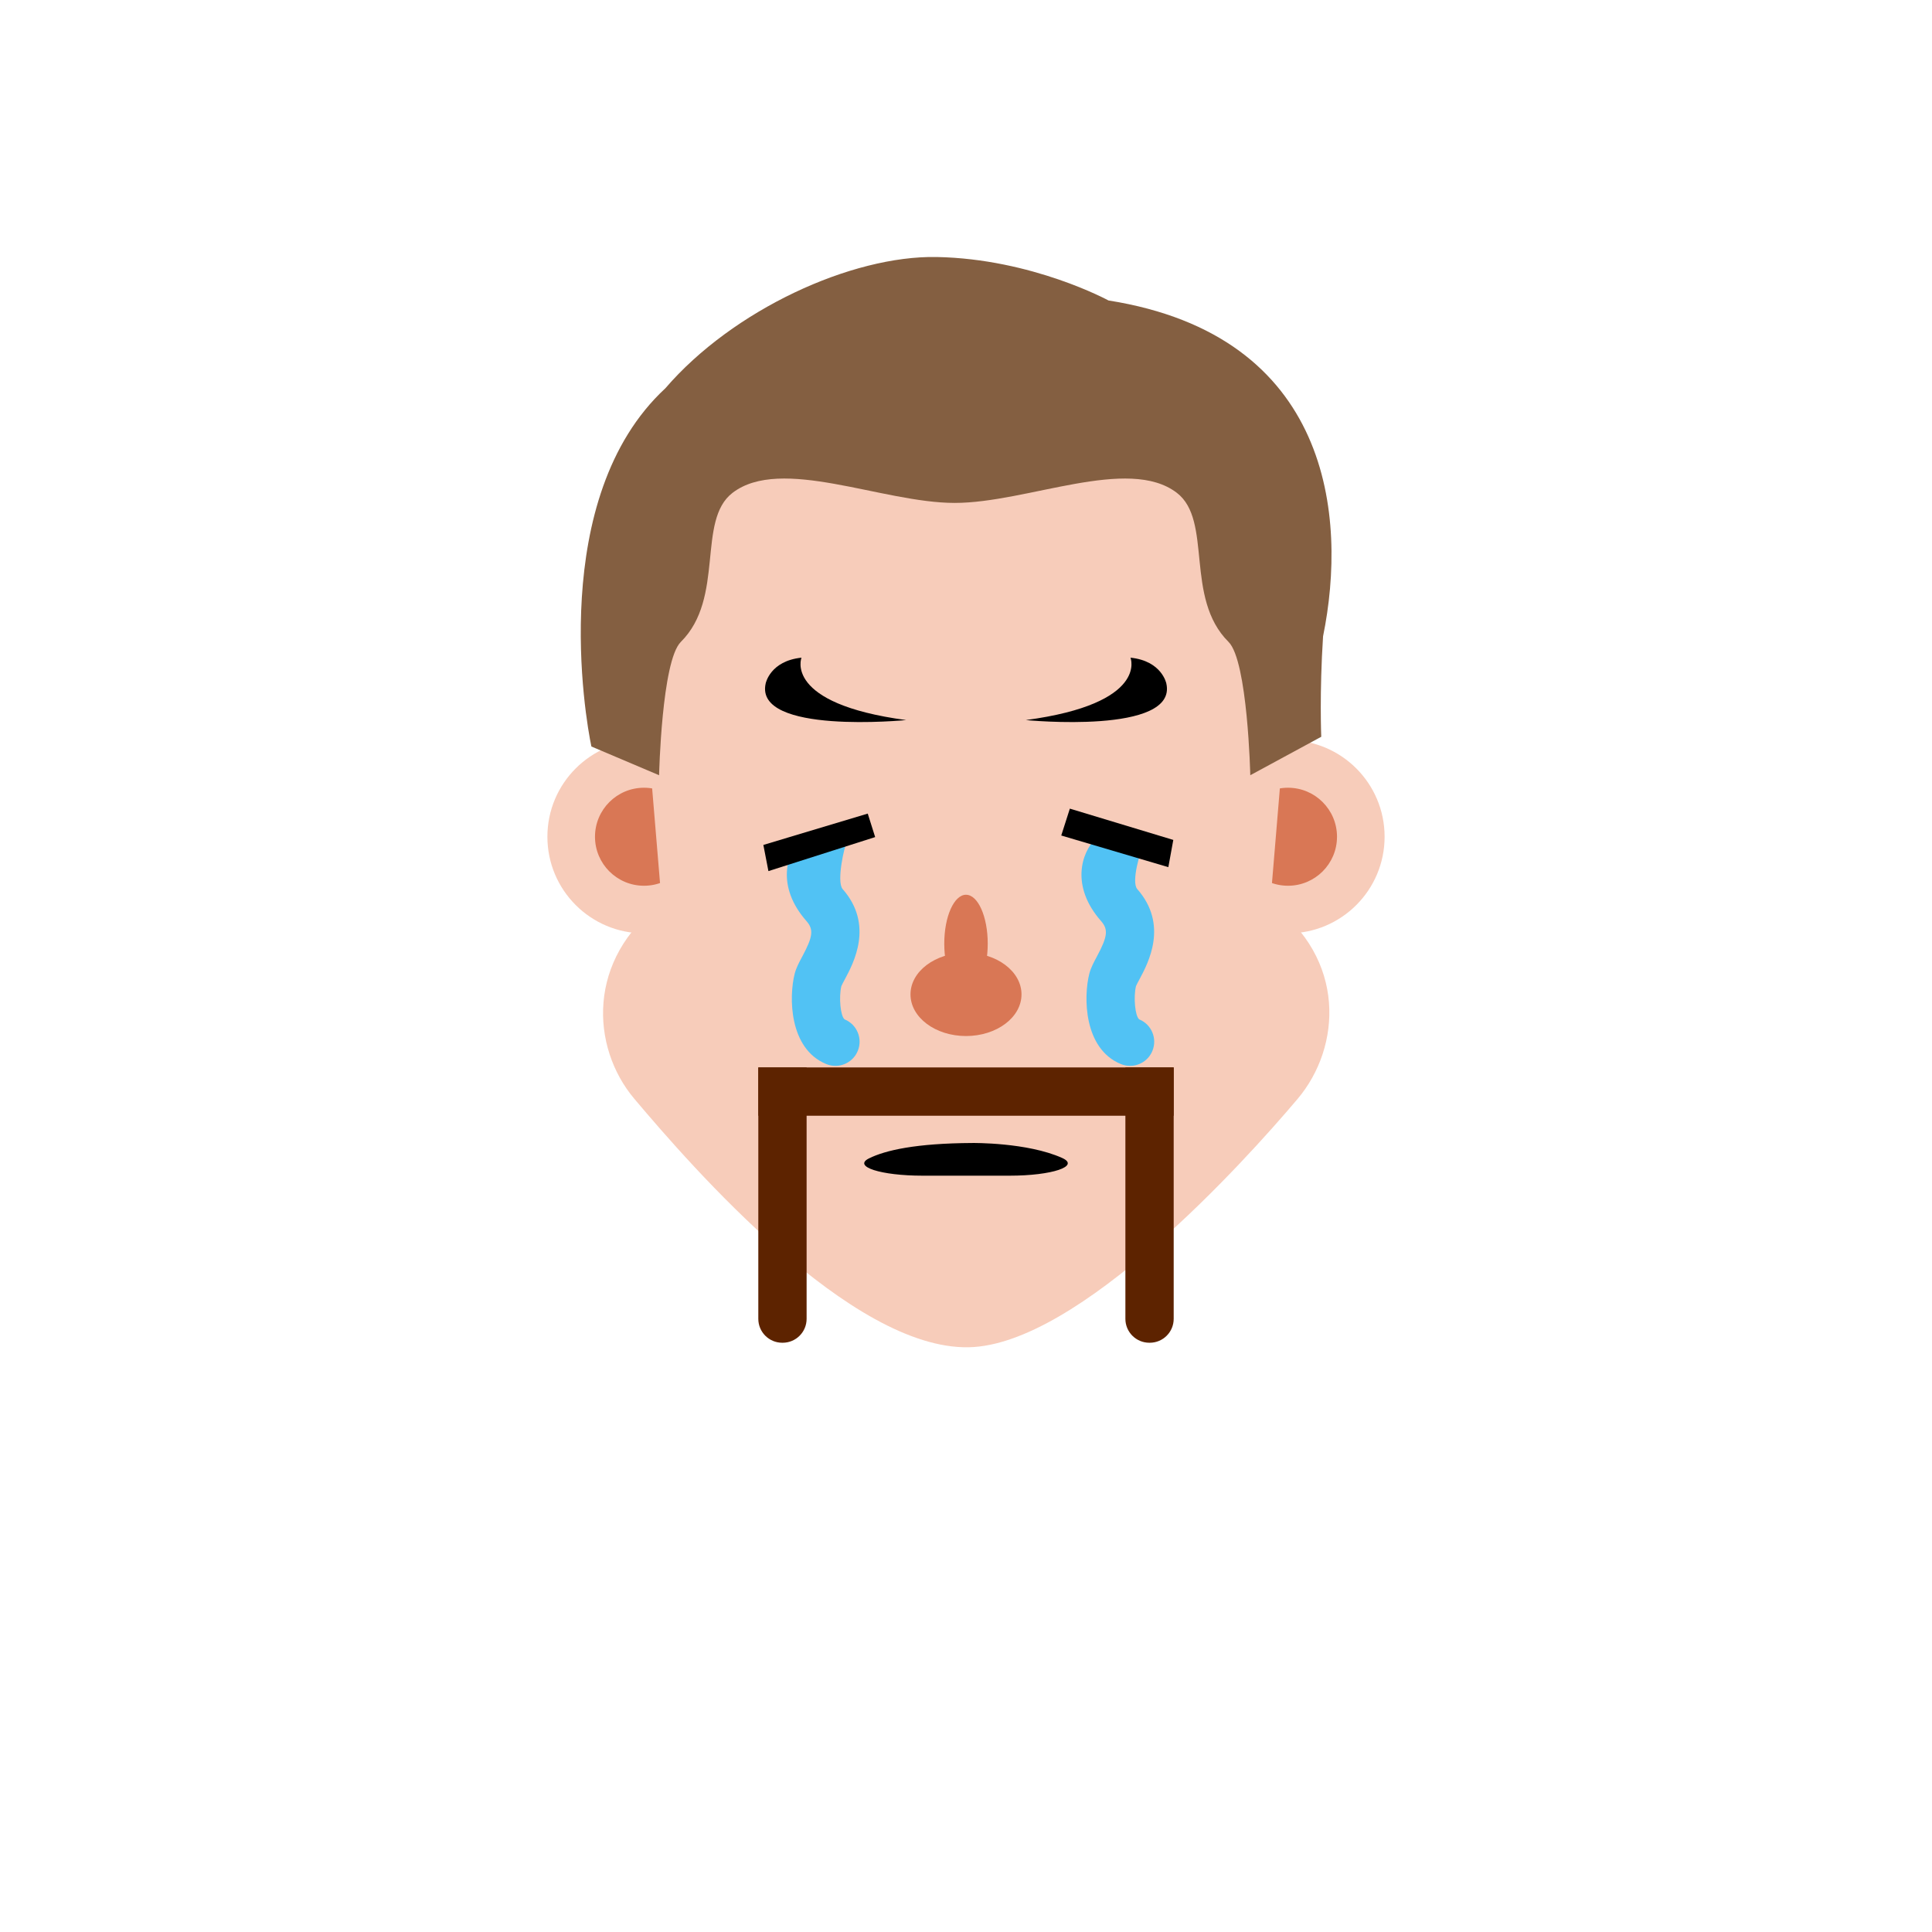 <?xml version="1.0" encoding="iso-8859-1"?><svg id="MegFaceSob" version="1.1" xmlns="http://www.w3.org/2000/svg" xmlns:xlink="http://www.w3.org/1999/xlink" xml:space="preserve" x="0px" y="0px" viewbox="0 0 400 400" width="400" height="400" ><g id="Face"><g  /><g  /><circle  cx="133.333" cy="173.238" r="20" class="SkinColor" fill="#F7CCBA"  /><circle  cx="266.667" cy="173.238" r="20" class="SkinColor" fill="#F7CCBA"  /><circle  fill="#D97755" cx="266.667" cy="173.238" r="10.146" /><circle  fill="#D97755" cx="133.333" cy="173.238" r="10.146" /><path  d="M200.667,80H200h-0.667C162.883,80,133,102.549,133,139l4,48c-15.5,11.5-14.748,29.741-5.667,40.5    c11.91,14.111,44.842,51.939,69.251,51.435c22.727-0.469,56.993-38.296,68.083-51.435c9.081-10.759,10.083-29-5.667-40.5l4-48    C267,102.549,237.117,80,200.667,80z" class="SkinColor" fill="#F7CCBA"  /></g><g id="Beard"><rect  x="157" y="221" width="86" height="10" class="BeardColor" fill="#5D2300"  /><path  d="M157,273.05V221h10v52.05c0,2.734-2.216,4.95-4.95,4.95h-0.1C159.216,278,157,275.784,157,273.05z" class="BeardColor" fill="#5D2300"  /><path  d="M233,273.05V221h10v52.05c0,2.734-2.216,4.95-4.95,4.95h-0.1C235.216,278,233,275.784,233,273.05z" class="BeardColor" fill="#5D2300"  /></g><g id="Nose"><ellipse  fill="#D97755" cx="200" cy="205.875" rx="11.492" ry="8.625" /><ellipse  fill="#D97755" cx="200" cy="195.375" rx="4.5" ry="10.125" /></g><g id="Eye"><path  fill="#51C2F4" d="M233.963,220.677c-0.634,0-1.278-0.121-1.9-0.377c-7.743-3.18-7.744-13.974-6.531-18.704   c0.313-1.218,0.921-2.351,1.563-3.551c2.232-4.163,2.401-5.608,0.857-7.365c-6.31-7.18-4.09-14.162-1.06-17.103   c0,0,9.668,1.853,9.774,1.714c-0.475,0.625-2.537,7.27-1.203,8.788c6.501,7.397,2.257,15.313,0.444,18.692   c-0.256,0.476-0.601,1.119-0.71,1.389c-0.561,2.31-0.181,6.266,0.673,6.895c2.555,1.049,3.77,3.967,2.721,6.521   C237.799,219.51,235.931,220.677,233.963,220.677z" /><path  fill="#51C2F4" d="M172.963,220.677c-0.634,0-1.278-0.121-1.9-0.377c-7.743-3.18-7.744-13.974-6.531-18.704   c0.313-1.218,0.921-2.351,1.563-3.551c2.232-4.163,2.401-5.608,0.857-7.365c-6.31-7.18-4.09-14.162-1.06-17.103   c0,0,9.334,0.92,9.441,0.78c-0.475,0.625-2.203,8.203-0.869,9.721c6.501,7.397,2.257,15.313,0.444,18.692   c-0.256,0.476-0.601,1.119-0.71,1.389c-0.561,2.31-0.181,6.266,0.673,6.895c2.555,1.049,3.77,3.967,2.721,6.521   C176.799,219.51,174.931,220.677,172.963,220.677z" /><polygon  points="158.046,174.934 179.656,168.447 181.191,173.309 159.094,180.352" /><polygon  points="221.502,167.42 242.919,173.897 241.892,179.536 219.722,172.982" /></g><g id="Eyebrow"><path  d="M212.392,149.083c0,0,31.5,3.083,29.083-7.583c0,0-0.917-4.667-7.417-5.334    C234.059,136.166,237.892,145.667,212.392,149.083z" /><path  d="M187.608,149.083c0,0-31.5,3.083-29.083-7.583c0,0,0.917-4.667,7.417-5.334    C165.941,136.166,162.108,145.667,187.608,149.083z" /></g><g id="Hair"><path  fill="#845F41" d="M151.663,102.037c-7.479,5.741-1.512,21.741-10.711,30.872c-3.96,3.934-4.493,27.592-4.493,27.592      l-14.017-5.945c-1.274-5.966-9.109-51.555,15.311-74.163c14.013-16.273,38.548-27.517,56.187-27.181      c19.754,0.375,35.56,8.997,35.56,8.997c46.023,7.292,49.5,44.644,44.427,69.528c-0.761,11.743-0.376,20.806-0.376,20.806      l-14.692,7.959c0,0-0.534-23.657-4.494-27.59c-9.2-9.132-3.232-25.133-10.711-30.874c-10.055-7.719-30.987,2.086-45.995,2.086      C182.651,104.122,161.718,94.318,151.663,102.037z" /></g><g id="Top"><path  d="M191.001,243.412c-8.607,0-14.491-1.881-11.098-3.573c3.391-1.691,9.726-3.137,21.454-3.194c0,0,11.326-0.146,18.543,3.096   c3.791,1.703-2.07,3.671-10.891,3.671H191.001z" /></g></svg>